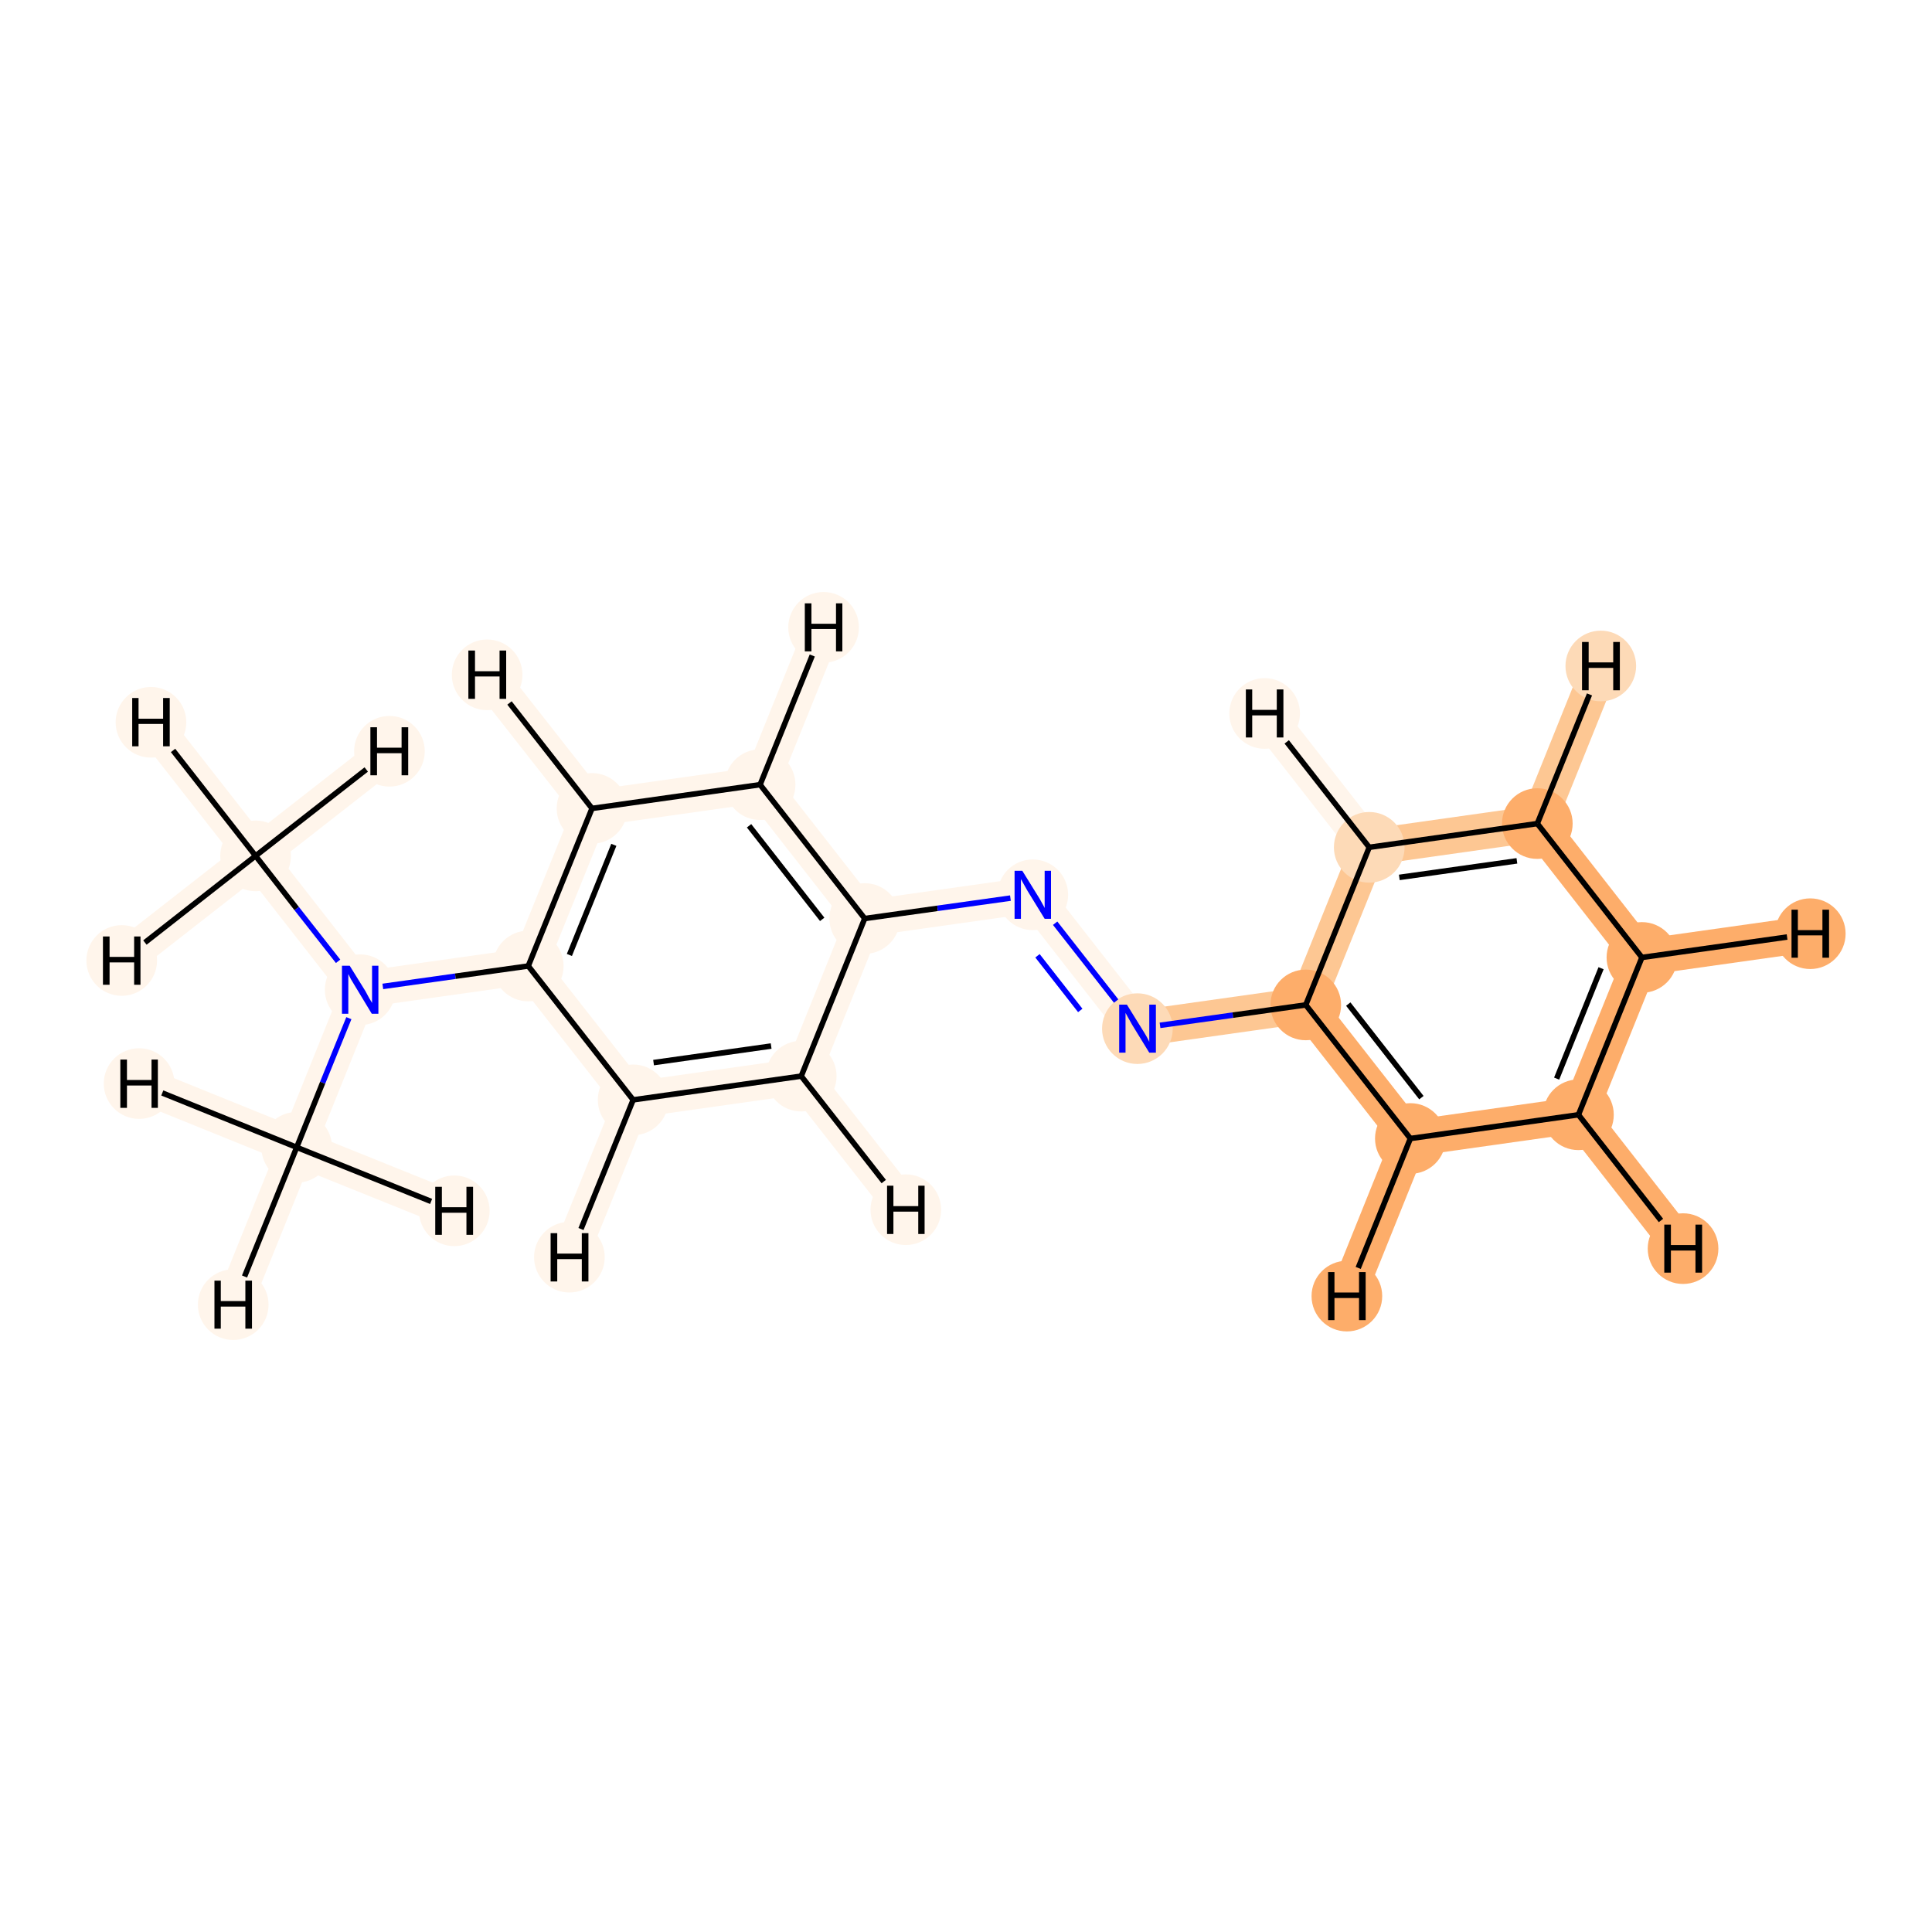 <?xml version='1.0' encoding='iso-8859-1'?>
<svg version='1.1' baseProfile='full'
              xmlns='http://www.w3.org/2000/svg'
                      xmlns:rdkit='http://www.rdkit.org/xml'
                      xmlns:xlink='http://www.w3.org/1999/xlink'
                  xml:space='preserve'
width='700px' height='700px' viewBox='0 0 700 700'>
<!-- END OF HEADER -->
<rect style='opacity:1.0;fill:#FFFFFF;stroke:none' width='700.0' height='700.0' x='0.0' y='0.0'> </rect>
<path d='M 92.6,310.1 L 130.5,358.6' style='fill:none;fill-rule:evenodd;stroke:#FFF5EB;stroke-width:13.1px;stroke-linecap:butt;stroke-linejoin:miter;stroke-opacity:1' />
<path d='M 92.6,310.1 L 54.7,261.7' style='fill:none;fill-rule:evenodd;stroke:#FFF5EB;stroke-width:13.1px;stroke-linecap:butt;stroke-linejoin:miter;stroke-opacity:1' />
<path d='M 92.6,310.1 L 44.1,348.0' style='fill:none;fill-rule:evenodd;stroke:#FFF5EB;stroke-width:13.1px;stroke-linecap:butt;stroke-linejoin:miter;stroke-opacity:1' />
<path d='M 92.6,310.1 L 141.1,272.2' style='fill:none;fill-rule:evenodd;stroke:#FFF5EB;stroke-width:13.1px;stroke-linecap:butt;stroke-linejoin:miter;stroke-opacity:1' />
<path d='M 130.5,358.6 L 191.4,350.0' style='fill:none;fill-rule:evenodd;stroke:#FFF5EB;stroke-width:13.1px;stroke-linecap:butt;stroke-linejoin:miter;stroke-opacity:1' />
<path d='M 130.5,358.6 L 107.5,415.7' style='fill:none;fill-rule:evenodd;stroke:#FFF5EB;stroke-width:13.1px;stroke-linecap:butt;stroke-linejoin:miter;stroke-opacity:1' />
<path d='M 191.4,350.0 L 214.5,292.9' style='fill:none;fill-rule:evenodd;stroke:#FFF5EB;stroke-width:13.1px;stroke-linecap:butt;stroke-linejoin:miter;stroke-opacity:1' />
<path d='M 191.4,350.0 L 229.4,398.5' style='fill:none;fill-rule:evenodd;stroke:#FFF5EB;stroke-width:13.1px;stroke-linecap:butt;stroke-linejoin:miter;stroke-opacity:1' />
<path d='M 214.5,292.9 L 275.4,284.3' style='fill:none;fill-rule:evenodd;stroke:#FFF5EB;stroke-width:13.1px;stroke-linecap:butt;stroke-linejoin:miter;stroke-opacity:1' />
<path d='M 214.5,292.9 L 176.5,244.5' style='fill:none;fill-rule:evenodd;stroke:#FFF5EB;stroke-width:13.1px;stroke-linecap:butt;stroke-linejoin:miter;stroke-opacity:1' />
<path d='M 275.4,284.3 L 313.3,332.8' style='fill:none;fill-rule:evenodd;stroke:#FFF5EB;stroke-width:13.1px;stroke-linecap:butt;stroke-linejoin:miter;stroke-opacity:1' />
<path d='M 275.4,284.3 L 298.4,227.3' style='fill:none;fill-rule:evenodd;stroke:#FFF5EB;stroke-width:13.1px;stroke-linecap:butt;stroke-linejoin:miter;stroke-opacity:1' />
<path d='M 313.3,332.8 L 290.3,389.9' style='fill:none;fill-rule:evenodd;stroke:#FFF5EB;stroke-width:13.1px;stroke-linecap:butt;stroke-linejoin:miter;stroke-opacity:1' />
<path d='M 313.3,332.8 L 374.2,324.2' style='fill:none;fill-rule:evenodd;stroke:#FFF5EB;stroke-width:13.1px;stroke-linecap:butt;stroke-linejoin:miter;stroke-opacity:1' />
<path d='M 290.3,389.9 L 229.4,398.5' style='fill:none;fill-rule:evenodd;stroke:#FFF5EB;stroke-width:13.1px;stroke-linecap:butt;stroke-linejoin:miter;stroke-opacity:1' />
<path d='M 290.3,389.9 L 328.2,438.3' style='fill:none;fill-rule:evenodd;stroke:#FFF5EB;stroke-width:13.1px;stroke-linecap:butt;stroke-linejoin:miter;stroke-opacity:1' />
<path d='M 229.4,398.5 L 206.3,455.5' style='fill:none;fill-rule:evenodd;stroke:#FFF5EB;stroke-width:13.1px;stroke-linecap:butt;stroke-linejoin:miter;stroke-opacity:1' />
<path d='M 374.2,324.2 L 412.1,372.7' style='fill:none;fill-rule:evenodd;stroke:#FFF5EB;stroke-width:13.1px;stroke-linecap:butt;stroke-linejoin:miter;stroke-opacity:1' />
<path d='M 412.1,372.7 L 473.1,364.1' style='fill:none;fill-rule:evenodd;stroke:#FDC793;stroke-width:13.1px;stroke-linecap:butt;stroke-linejoin:miter;stroke-opacity:1' />
<path d='M 473.1,364.1 L 511.0,412.5' style='fill:none;fill-rule:evenodd;stroke:#FDAD6A;stroke-width:13.1px;stroke-linecap:butt;stroke-linejoin:miter;stroke-opacity:1' />
<path d='M 473.1,364.1 L 496.1,307.0' style='fill:none;fill-rule:evenodd;stroke:#FDC793;stroke-width:13.1px;stroke-linecap:butt;stroke-linejoin:miter;stroke-opacity:1' />
<path d='M 511.0,412.5 L 571.9,403.9' style='fill:none;fill-rule:evenodd;stroke:#FDAD6A;stroke-width:13.1px;stroke-linecap:butt;stroke-linejoin:miter;stroke-opacity:1' />
<path d='M 511.0,412.5 L 488.0,469.6' style='fill:none;fill-rule:evenodd;stroke:#FDAD6A;stroke-width:13.1px;stroke-linecap:butt;stroke-linejoin:miter;stroke-opacity:1' />
<path d='M 571.9,403.9 L 594.9,346.9' style='fill:none;fill-rule:evenodd;stroke:#FDAD6A;stroke-width:13.1px;stroke-linecap:butt;stroke-linejoin:miter;stroke-opacity:1' />
<path d='M 571.9,403.9 L 609.8,452.4' style='fill:none;fill-rule:evenodd;stroke:#FDAD6A;stroke-width:13.1px;stroke-linecap:butt;stroke-linejoin:miter;stroke-opacity:1' />
<path d='M 594.9,346.9 L 557.0,298.4' style='fill:none;fill-rule:evenodd;stroke:#FDAD6A;stroke-width:13.1px;stroke-linecap:butt;stroke-linejoin:miter;stroke-opacity:1' />
<path d='M 594.9,346.9 L 655.9,338.3' style='fill:none;fill-rule:evenodd;stroke:#FDAD6A;stroke-width:13.1px;stroke-linecap:butt;stroke-linejoin:miter;stroke-opacity:1' />
<path d='M 557.0,298.4 L 496.1,307.0' style='fill:none;fill-rule:evenodd;stroke:#FDC793;stroke-width:13.1px;stroke-linecap:butt;stroke-linejoin:miter;stroke-opacity:1' />
<path d='M 557.0,298.4 L 580.0,241.3' style='fill:none;fill-rule:evenodd;stroke:#FDC793;stroke-width:13.1px;stroke-linecap:butt;stroke-linejoin:miter;stroke-opacity:1' />
<path d='M 496.1,307.0 L 458.2,258.5' style='fill:none;fill-rule:evenodd;stroke:#FFF5EB;stroke-width:13.1px;stroke-linecap:butt;stroke-linejoin:miter;stroke-opacity:1' />
<path d='M 107.5,415.7 L 84.5,472.7' style='fill:none;fill-rule:evenodd;stroke:#FFF5EB;stroke-width:13.1px;stroke-linecap:butt;stroke-linejoin:miter;stroke-opacity:1' />
<path d='M 107.5,415.7 L 50.4,392.6' style='fill:none;fill-rule:evenodd;stroke:#FFF5EB;stroke-width:13.1px;stroke-linecap:butt;stroke-linejoin:miter;stroke-opacity:1' />
<path d='M 107.5,415.7 L 164.6,438.7' style='fill:none;fill-rule:evenodd;stroke:#FFF5EB;stroke-width:13.1px;stroke-linecap:butt;stroke-linejoin:miter;stroke-opacity:1' />
<ellipse cx='92.6' cy='310.1' rx='12.3' ry='12.3'  style='fill:#FFF5EB;fill-rule:evenodd;stroke:#FFF5EB;stroke-width:1.0px;stroke-linecap:butt;stroke-linejoin:miter;stroke-opacity:1' />
<ellipse cx='130.5' cy='358.6' rx='12.3' ry='12.3'  style='fill:#FFF5EB;fill-rule:evenodd;stroke:#FFF5EB;stroke-width:1.0px;stroke-linecap:butt;stroke-linejoin:miter;stroke-opacity:1' />
<ellipse cx='191.4' cy='350.0' rx='12.3' ry='12.3'  style='fill:#FFF5EB;fill-rule:evenodd;stroke:#FFF5EB;stroke-width:1.0px;stroke-linecap:butt;stroke-linejoin:miter;stroke-opacity:1' />
<ellipse cx='214.5' cy='292.9' rx='12.3' ry='12.3'  style='fill:#FFF5EB;fill-rule:evenodd;stroke:#FFF5EB;stroke-width:1.0px;stroke-linecap:butt;stroke-linejoin:miter;stroke-opacity:1' />
<ellipse cx='275.4' cy='284.3' rx='12.3' ry='12.3'  style='fill:#FFF5EB;fill-rule:evenodd;stroke:#FFF5EB;stroke-width:1.0px;stroke-linecap:butt;stroke-linejoin:miter;stroke-opacity:1' />
<ellipse cx='313.3' cy='332.8' rx='12.3' ry='12.3'  style='fill:#FFF5EB;fill-rule:evenodd;stroke:#FFF5EB;stroke-width:1.0px;stroke-linecap:butt;stroke-linejoin:miter;stroke-opacity:1' />
<ellipse cx='290.3' cy='389.9' rx='12.3' ry='12.3'  style='fill:#FFF5EB;fill-rule:evenodd;stroke:#FFF5EB;stroke-width:1.0px;stroke-linecap:butt;stroke-linejoin:miter;stroke-opacity:1' />
<ellipse cx='229.4' cy='398.5' rx='12.3' ry='12.3'  style='fill:#FFF5EB;fill-rule:evenodd;stroke:#FFF5EB;stroke-width:1.0px;stroke-linecap:butt;stroke-linejoin:miter;stroke-opacity:1' />
<ellipse cx='374.2' cy='324.2' rx='12.3' ry='12.3'  style='fill:#FFF5EB;fill-rule:evenodd;stroke:#FFF5EB;stroke-width:1.0px;stroke-linecap:butt;stroke-linejoin:miter;stroke-opacity:1' />
<ellipse cx='412.1' cy='372.7' rx='12.3' ry='12.3'  style='fill:#FDDAB7;fill-rule:evenodd;stroke:#FDDAB7;stroke-width:1.0px;stroke-linecap:butt;stroke-linejoin:miter;stroke-opacity:1' />
<ellipse cx='473.1' cy='364.1' rx='12.3' ry='12.3'  style='fill:#FDAD6A;fill-rule:evenodd;stroke:#FDAD6A;stroke-width:1.0px;stroke-linecap:butt;stroke-linejoin:miter;stroke-opacity:1' />
<ellipse cx='511.0' cy='412.5' rx='12.3' ry='12.3'  style='fill:#FDAD6A;fill-rule:evenodd;stroke:#FDAD6A;stroke-width:1.0px;stroke-linecap:butt;stroke-linejoin:miter;stroke-opacity:1' />
<ellipse cx='571.9' cy='403.9' rx='12.3' ry='12.3'  style='fill:#FDAD6A;fill-rule:evenodd;stroke:#FDAD6A;stroke-width:1.0px;stroke-linecap:butt;stroke-linejoin:miter;stroke-opacity:1' />
<ellipse cx='594.9' cy='346.9' rx='12.3' ry='12.3'  style='fill:#FDAD6A;fill-rule:evenodd;stroke:#FDAD6A;stroke-width:1.0px;stroke-linecap:butt;stroke-linejoin:miter;stroke-opacity:1' />
<ellipse cx='557.0' cy='298.4' rx='12.3' ry='12.3'  style='fill:#FDAD6A;fill-rule:evenodd;stroke:#FDAD6A;stroke-width:1.0px;stroke-linecap:butt;stroke-linejoin:miter;stroke-opacity:1' />
<ellipse cx='496.1' cy='307.0' rx='12.3' ry='12.3'  style='fill:#FDDAB7;fill-rule:evenodd;stroke:#FDDAB7;stroke-width:1.0px;stroke-linecap:butt;stroke-linejoin:miter;stroke-opacity:1' />
<ellipse cx='107.5' cy='415.7' rx='12.3' ry='12.3'  style='fill:#FFF5EB;fill-rule:evenodd;stroke:#FFF5EB;stroke-width:1.0px;stroke-linecap:butt;stroke-linejoin:miter;stroke-opacity:1' />
<ellipse cx='54.7' cy='261.7' rx='12.3' ry='12.3'  style='fill:#FFF5EB;fill-rule:evenodd;stroke:#FFF5EB;stroke-width:1.0px;stroke-linecap:butt;stroke-linejoin:miter;stroke-opacity:1' />
<ellipse cx='44.1' cy='348.0' rx='12.3' ry='12.3'  style='fill:#FFF5EB;fill-rule:evenodd;stroke:#FFF5EB;stroke-width:1.0px;stroke-linecap:butt;stroke-linejoin:miter;stroke-opacity:1' />
<ellipse cx='141.1' cy='272.2' rx='12.3' ry='12.3'  style='fill:#FFF5EB;fill-rule:evenodd;stroke:#FFF5EB;stroke-width:1.0px;stroke-linecap:butt;stroke-linejoin:miter;stroke-opacity:1' />
<ellipse cx='176.5' cy='244.5' rx='12.3' ry='12.3'  style='fill:#FFF5EB;fill-rule:evenodd;stroke:#FFF5EB;stroke-width:1.0px;stroke-linecap:butt;stroke-linejoin:miter;stroke-opacity:1' />
<ellipse cx='298.4' cy='227.3' rx='12.3' ry='12.3'  style='fill:#FFF5EB;fill-rule:evenodd;stroke:#FFF5EB;stroke-width:1.0px;stroke-linecap:butt;stroke-linejoin:miter;stroke-opacity:1' />
<ellipse cx='328.2' cy='438.3' rx='12.3' ry='12.3'  style='fill:#FFF5EB;fill-rule:evenodd;stroke:#FFF5EB;stroke-width:1.0px;stroke-linecap:butt;stroke-linejoin:miter;stroke-opacity:1' />
<ellipse cx='206.3' cy='455.5' rx='12.3' ry='12.3'  style='fill:#FFF5EB;fill-rule:evenodd;stroke:#FFF5EB;stroke-width:1.0px;stroke-linecap:butt;stroke-linejoin:miter;stroke-opacity:1' />
<ellipse cx='488.0' cy='469.6' rx='12.3' ry='12.3'  style='fill:#FDAD6A;fill-rule:evenodd;stroke:#FDAD6A;stroke-width:1.0px;stroke-linecap:butt;stroke-linejoin:miter;stroke-opacity:1' />
<ellipse cx='609.8' cy='452.4' rx='12.3' ry='12.3'  style='fill:#FDAD6A;fill-rule:evenodd;stroke:#FDAD6A;stroke-width:1.0px;stroke-linecap:butt;stroke-linejoin:miter;stroke-opacity:1' />
<ellipse cx='655.9' cy='338.3' rx='12.3' ry='12.3'  style='fill:#FDAD6A;fill-rule:evenodd;stroke:#FDAD6A;stroke-width:1.0px;stroke-linecap:butt;stroke-linejoin:miter;stroke-opacity:1' />
<ellipse cx='580.0' cy='241.3' rx='12.3' ry='12.3'  style='fill:#FDDAB7;fill-rule:evenodd;stroke:#FDDAB7;stroke-width:1.0px;stroke-linecap:butt;stroke-linejoin:miter;stroke-opacity:1' />
<ellipse cx='458.2' cy='258.5' rx='12.3' ry='12.3'  style='fill:#FFF5EB;fill-rule:evenodd;stroke:#FFF5EB;stroke-width:1.0px;stroke-linecap:butt;stroke-linejoin:miter;stroke-opacity:1' />
<ellipse cx='84.5' cy='472.7' rx='12.3' ry='12.3'  style='fill:#FFF5EB;fill-rule:evenodd;stroke:#FFF5EB;stroke-width:1.0px;stroke-linecap:butt;stroke-linejoin:miter;stroke-opacity:1' />
<ellipse cx='50.4' cy='392.6' rx='12.3' ry='12.3'  style='fill:#FFF5EB;fill-rule:evenodd;stroke:#FFF5EB;stroke-width:1.0px;stroke-linecap:butt;stroke-linejoin:miter;stroke-opacity:1' />
<ellipse cx='164.6' cy='438.7' rx='12.3' ry='12.3'  style='fill:#FFF5EB;fill-rule:evenodd;stroke:#FFF5EB;stroke-width:1.0px;stroke-linecap:butt;stroke-linejoin:miter;stroke-opacity:1' />
<path class='bond-0 atom-0 atom-1' d='M 92.6,310.1 L 107.5,329.2' style='fill:none;fill-rule:evenodd;stroke:#000000;stroke-width:2.0px;stroke-linecap:butt;stroke-linejoin:miter;stroke-opacity:1' />
<path class='bond-0 atom-0 atom-1' d='M 107.5,329.2 L 122.5,348.3' style='fill:none;fill-rule:evenodd;stroke:#0000FF;stroke-width:2.0px;stroke-linecap:butt;stroke-linejoin:miter;stroke-opacity:1' />
<path class='bond-18 atom-0 atom-17' d='M 92.6,310.1 L 62.7,271.9' style='fill:none;fill-rule:evenodd;stroke:#000000;stroke-width:2.0px;stroke-linecap:butt;stroke-linejoin:miter;stroke-opacity:1' />
<path class='bond-19 atom-0 atom-18' d='M 92.6,310.1 L 52.5,341.5' style='fill:none;fill-rule:evenodd;stroke:#000000;stroke-width:2.0px;stroke-linecap:butt;stroke-linejoin:miter;stroke-opacity:1' />
<path class='bond-20 atom-0 atom-19' d='M 92.6,310.1 L 132.7,278.8' style='fill:none;fill-rule:evenodd;stroke:#000000;stroke-width:2.0px;stroke-linecap:butt;stroke-linejoin:miter;stroke-opacity:1' />
<path class='bond-1 atom-1 atom-2' d='M 138.7,357.4 L 165.0,353.7' style='fill:none;fill-rule:evenodd;stroke:#0000FF;stroke-width:2.0px;stroke-linecap:butt;stroke-linejoin:miter;stroke-opacity:1' />
<path class='bond-1 atom-1 atom-2' d='M 165.0,353.7 L 191.4,350.0' style='fill:none;fill-rule:evenodd;stroke:#000000;stroke-width:2.0px;stroke-linecap:butt;stroke-linejoin:miter;stroke-opacity:1' />
<path class='bond-15 atom-1 atom-16' d='M 126.4,368.9 L 116.9,392.3' style='fill:none;fill-rule:evenodd;stroke:#0000FF;stroke-width:2.0px;stroke-linecap:butt;stroke-linejoin:miter;stroke-opacity:1' />
<path class='bond-15 atom-1 atom-16' d='M 116.9,392.3 L 107.5,415.7' style='fill:none;fill-rule:evenodd;stroke:#000000;stroke-width:2.0px;stroke-linecap:butt;stroke-linejoin:miter;stroke-opacity:1' />
<path class='bond-2 atom-2 atom-3' d='M 191.4,350.0 L 214.5,292.9' style='fill:none;fill-rule:evenodd;stroke:#000000;stroke-width:2.0px;stroke-linecap:butt;stroke-linejoin:miter;stroke-opacity:1' />
<path class='bond-2 atom-2 atom-3' d='M 206.3,346.0 L 222.4,306.1' style='fill:none;fill-rule:evenodd;stroke:#000000;stroke-width:2.0px;stroke-linecap:butt;stroke-linejoin:miter;stroke-opacity:1' />
<path class='bond-16 atom-7 atom-2' d='M 229.4,398.5 L 191.4,350.0' style='fill:none;fill-rule:evenodd;stroke:#000000;stroke-width:2.0px;stroke-linecap:butt;stroke-linejoin:miter;stroke-opacity:1' />
<path class='bond-3 atom-3 atom-4' d='M 214.5,292.9 L 275.4,284.3' style='fill:none;fill-rule:evenodd;stroke:#000000;stroke-width:2.0px;stroke-linecap:butt;stroke-linejoin:miter;stroke-opacity:1' />
<path class='bond-21 atom-3 atom-20' d='M 214.5,292.9 L 184.6,254.7' style='fill:none;fill-rule:evenodd;stroke:#000000;stroke-width:2.0px;stroke-linecap:butt;stroke-linejoin:miter;stroke-opacity:1' />
<path class='bond-4 atom-4 atom-5' d='M 275.4,284.3 L 313.3,332.8' style='fill:none;fill-rule:evenodd;stroke:#000000;stroke-width:2.0px;stroke-linecap:butt;stroke-linejoin:miter;stroke-opacity:1' />
<path class='bond-4 atom-4 atom-5' d='M 271.4,299.2 L 297.9,333.1' style='fill:none;fill-rule:evenodd;stroke:#000000;stroke-width:2.0px;stroke-linecap:butt;stroke-linejoin:miter;stroke-opacity:1' />
<path class='bond-22 atom-4 atom-21' d='M 275.4,284.3 L 294.3,237.5' style='fill:none;fill-rule:evenodd;stroke:#000000;stroke-width:2.0px;stroke-linecap:butt;stroke-linejoin:miter;stroke-opacity:1' />
<path class='bond-5 atom-5 atom-6' d='M 313.3,332.8 L 290.3,389.9' style='fill:none;fill-rule:evenodd;stroke:#000000;stroke-width:2.0px;stroke-linecap:butt;stroke-linejoin:miter;stroke-opacity:1' />
<path class='bond-7 atom-5 atom-8' d='M 313.3,332.8 L 339.7,329.1' style='fill:none;fill-rule:evenodd;stroke:#000000;stroke-width:2.0px;stroke-linecap:butt;stroke-linejoin:miter;stroke-opacity:1' />
<path class='bond-7 atom-5 atom-8' d='M 339.7,329.1 L 366.1,325.4' style='fill:none;fill-rule:evenodd;stroke:#0000FF;stroke-width:2.0px;stroke-linecap:butt;stroke-linejoin:miter;stroke-opacity:1' />
<path class='bond-6 atom-6 atom-7' d='M 290.3,389.9 L 229.4,398.5' style='fill:none;fill-rule:evenodd;stroke:#000000;stroke-width:2.0px;stroke-linecap:butt;stroke-linejoin:miter;stroke-opacity:1' />
<path class='bond-6 atom-6 atom-7' d='M 279.4,379.0 L 236.8,385.0' style='fill:none;fill-rule:evenodd;stroke:#000000;stroke-width:2.0px;stroke-linecap:butt;stroke-linejoin:miter;stroke-opacity:1' />
<path class='bond-23 atom-6 atom-22' d='M 290.3,389.9 L 320.2,428.1' style='fill:none;fill-rule:evenodd;stroke:#000000;stroke-width:2.0px;stroke-linecap:butt;stroke-linejoin:miter;stroke-opacity:1' />
<path class='bond-24 atom-7 atom-23' d='M 229.4,398.5 L 210.5,445.3' style='fill:none;fill-rule:evenodd;stroke:#000000;stroke-width:2.0px;stroke-linecap:butt;stroke-linejoin:miter;stroke-opacity:1' />
<path class='bond-8 atom-8 atom-9' d='M 382.3,334.5 L 404.4,362.7' style='fill:none;fill-rule:evenodd;stroke:#0000FF;stroke-width:2.0px;stroke-linecap:butt;stroke-linejoin:miter;stroke-opacity:1' />
<path class='bond-8 atom-8 atom-9' d='M 375.9,346.3 L 391.4,366.1' style='fill:none;fill-rule:evenodd;stroke:#0000FF;stroke-width:2.0px;stroke-linecap:butt;stroke-linejoin:miter;stroke-opacity:1' />
<path class='bond-9 atom-9 atom-10' d='M 420.3,371.5 L 446.7,367.8' style='fill:none;fill-rule:evenodd;stroke:#0000FF;stroke-width:2.0px;stroke-linecap:butt;stroke-linejoin:miter;stroke-opacity:1' />
<path class='bond-9 atom-9 atom-10' d='M 446.7,367.8 L 473.1,364.1' style='fill:none;fill-rule:evenodd;stroke:#000000;stroke-width:2.0px;stroke-linecap:butt;stroke-linejoin:miter;stroke-opacity:1' />
<path class='bond-10 atom-10 atom-11' d='M 473.1,364.1 L 511.0,412.5' style='fill:none;fill-rule:evenodd;stroke:#000000;stroke-width:2.0px;stroke-linecap:butt;stroke-linejoin:miter;stroke-opacity:1' />
<path class='bond-10 atom-10 atom-11' d='M 488.5,363.8 L 515.0,397.7' style='fill:none;fill-rule:evenodd;stroke:#000000;stroke-width:2.0px;stroke-linecap:butt;stroke-linejoin:miter;stroke-opacity:1' />
<path class='bond-17 atom-15 atom-10' d='M 496.1,307.0 L 473.1,364.1' style='fill:none;fill-rule:evenodd;stroke:#000000;stroke-width:2.0px;stroke-linecap:butt;stroke-linejoin:miter;stroke-opacity:1' />
<path class='bond-11 atom-11 atom-12' d='M 511.0,412.5 L 571.9,403.9' style='fill:none;fill-rule:evenodd;stroke:#000000;stroke-width:2.0px;stroke-linecap:butt;stroke-linejoin:miter;stroke-opacity:1' />
<path class='bond-25 atom-11 atom-24' d='M 511.0,412.5 L 492.1,459.4' style='fill:none;fill-rule:evenodd;stroke:#000000;stroke-width:2.0px;stroke-linecap:butt;stroke-linejoin:miter;stroke-opacity:1' />
<path class='bond-12 atom-12 atom-13' d='M 571.9,403.9 L 594.9,346.9' style='fill:none;fill-rule:evenodd;stroke:#000000;stroke-width:2.0px;stroke-linecap:butt;stroke-linejoin:miter;stroke-opacity:1' />
<path class='bond-12 atom-12 atom-13' d='M 564.0,390.8 L 580.1,350.8' style='fill:none;fill-rule:evenodd;stroke:#000000;stroke-width:2.0px;stroke-linecap:butt;stroke-linejoin:miter;stroke-opacity:1' />
<path class='bond-26 atom-12 atom-25' d='M 571.9,403.9 L 601.8,442.2' style='fill:none;fill-rule:evenodd;stroke:#000000;stroke-width:2.0px;stroke-linecap:butt;stroke-linejoin:miter;stroke-opacity:1' />
<path class='bond-13 atom-13 atom-14' d='M 594.9,346.9 L 557.0,298.4' style='fill:none;fill-rule:evenodd;stroke:#000000;stroke-width:2.0px;stroke-linecap:butt;stroke-linejoin:miter;stroke-opacity:1' />
<path class='bond-27 atom-13 atom-26' d='M 594.9,346.9 L 647.5,339.5' style='fill:none;fill-rule:evenodd;stroke:#000000;stroke-width:2.0px;stroke-linecap:butt;stroke-linejoin:miter;stroke-opacity:1' />
<path class='bond-14 atom-14 atom-15' d='M 557.0,298.4 L 496.1,307.0' style='fill:none;fill-rule:evenodd;stroke:#000000;stroke-width:2.0px;stroke-linecap:butt;stroke-linejoin:miter;stroke-opacity:1' />
<path class='bond-14 atom-14 atom-15' d='M 549.6,311.9 L 507.0,317.9' style='fill:none;fill-rule:evenodd;stroke:#000000;stroke-width:2.0px;stroke-linecap:butt;stroke-linejoin:miter;stroke-opacity:1' />
<path class='bond-28 atom-14 atom-27' d='M 557.0,298.4 L 575.9,251.6' style='fill:none;fill-rule:evenodd;stroke:#000000;stroke-width:2.0px;stroke-linecap:butt;stroke-linejoin:miter;stroke-opacity:1' />
<path class='bond-29 atom-15 atom-28' d='M 496.1,307.0 L 466.2,268.8' style='fill:none;fill-rule:evenodd;stroke:#000000;stroke-width:2.0px;stroke-linecap:butt;stroke-linejoin:miter;stroke-opacity:1' />
<path class='bond-30 atom-16 atom-29' d='M 107.5,415.7 L 88.6,462.5' style='fill:none;fill-rule:evenodd;stroke:#000000;stroke-width:2.0px;stroke-linecap:butt;stroke-linejoin:miter;stroke-opacity:1' />
<path class='bond-31 atom-16 atom-30' d='M 107.5,415.7 L 58.8,396.0' style='fill:none;fill-rule:evenodd;stroke:#000000;stroke-width:2.0px;stroke-linecap:butt;stroke-linejoin:miter;stroke-opacity:1' />
<path class='bond-32 atom-16 atom-31' d='M 107.5,415.7 L 156.2,435.3' style='fill:none;fill-rule:evenodd;stroke:#000000;stroke-width:2.0px;stroke-linecap:butt;stroke-linejoin:miter;stroke-opacity:1' />
<path  class='atom-1' d='M 126.7 349.9
L 132.4 359.1
Q 132.9 360.0, 133.8 361.7
Q 134.8 363.3, 134.8 363.4
L 134.8 349.9
L 137.1 349.9
L 137.1 367.3
L 134.7 367.3
L 128.6 357.2
Q 127.9 356.0, 127.1 354.7
Q 126.4 353.3, 126.2 352.9
L 126.2 367.3
L 123.9 367.3
L 123.9 349.9
L 126.7 349.9
' fill='#0000FF'/>
<path  class='atom-8' d='M 370.4 315.5
L 376.1 324.7
Q 376.7 325.6, 377.6 327.3
Q 378.5 328.9, 378.5 329.0
L 378.5 315.5
L 380.8 315.5
L 380.8 332.9
L 378.5 332.9
L 372.3 322.8
Q 371.6 321.6, 370.9 320.3
Q 370.1 318.9, 369.9 318.5
L 369.9 332.9
L 367.6 332.9
L 367.6 315.5
L 370.4 315.5
' fill='#0000FF'/>
<path  class='atom-9' d='M 408.3 364.0
L 414.0 373.2
Q 414.6 374.1, 415.5 375.7
Q 416.4 377.4, 416.4 377.5
L 416.4 364.0
L 418.8 364.0
L 418.8 381.4
L 416.4 381.4
L 410.2 371.3
Q 409.5 370.1, 408.8 368.8
Q 408.0 367.4, 407.8 367.0
L 407.8 381.4
L 405.5 381.4
L 405.5 364.0
L 408.3 364.0
' fill='#0000FF'/>
<path  class='atom-17' d='M 47.9 252.9
L 50.2 252.9
L 50.2 260.4
L 59.1 260.4
L 59.1 252.9
L 61.5 252.9
L 61.5 270.4
L 59.1 270.4
L 59.1 262.3
L 50.2 262.3
L 50.2 270.4
L 47.9 270.4
L 47.9 252.9
' fill='#000000'/>
<path  class='atom-18' d='M 37.3 339.3
L 39.7 339.3
L 39.7 346.7
L 48.6 346.7
L 48.6 339.3
L 50.9 339.3
L 50.9 356.8
L 48.6 356.8
L 48.6 348.7
L 39.7 348.7
L 39.7 356.8
L 37.3 356.8
L 37.3 339.3
' fill='#000000'/>
<path  class='atom-19' d='M 134.2 263.5
L 136.6 263.5
L 136.6 270.9
L 145.5 270.9
L 145.5 263.5
L 147.9 263.5
L 147.9 280.9
L 145.5 280.9
L 145.5 272.9
L 136.6 272.9
L 136.6 280.9
L 134.2 280.9
L 134.2 263.5
' fill='#000000'/>
<path  class='atom-20' d='M 169.7 235.7
L 172.1 235.7
L 172.1 243.2
L 181.0 243.2
L 181.0 235.7
L 183.4 235.7
L 183.4 253.2
L 181.0 253.2
L 181.0 245.1
L 172.1 245.1
L 172.1 253.2
L 169.7 253.2
L 169.7 235.7
' fill='#000000'/>
<path  class='atom-21' d='M 291.6 218.6
L 294.0 218.6
L 294.0 226.0
L 302.9 226.0
L 302.9 218.6
L 305.2 218.6
L 305.2 236.0
L 302.9 236.0
L 302.9 227.9
L 294.0 227.9
L 294.0 236.0
L 291.6 236.0
L 291.6 218.6
' fill='#000000'/>
<path  class='atom-22' d='M 321.4 429.6
L 323.7 429.6
L 323.7 437.0
L 332.7 437.0
L 332.7 429.6
L 335.0 429.6
L 335.0 447.1
L 332.7 447.1
L 332.7 439.0
L 323.7 439.0
L 323.7 447.1
L 321.4 447.1
L 321.4 429.6
' fill='#000000'/>
<path  class='atom-23' d='M 199.5 446.8
L 201.9 446.8
L 201.9 454.2
L 210.8 454.2
L 210.8 446.8
L 213.2 446.8
L 213.2 464.3
L 210.8 464.3
L 210.8 456.2
L 201.9 456.2
L 201.9 464.3
L 199.5 464.3
L 199.5 446.8
' fill='#000000'/>
<path  class='atom-24' d='M 481.2 460.9
L 483.5 460.9
L 483.5 468.3
L 492.4 468.3
L 492.4 460.9
L 494.8 460.9
L 494.8 478.3
L 492.4 478.3
L 492.4 470.3
L 483.5 470.3
L 483.5 478.3
L 481.2 478.3
L 481.2 460.9
' fill='#000000'/>
<path  class='atom-25' d='M 603.0 443.7
L 605.4 443.7
L 605.4 451.1
L 614.3 451.1
L 614.3 443.7
L 616.7 443.7
L 616.7 461.1
L 614.3 461.1
L 614.3 453.1
L 605.4 453.1
L 605.4 461.1
L 603.0 461.1
L 603.0 443.7
' fill='#000000'/>
<path  class='atom-26' d='M 649.1 329.6
L 651.4 329.6
L 651.4 337.0
L 660.3 337.0
L 660.3 329.6
L 662.7 329.6
L 662.7 347.0
L 660.3 347.0
L 660.3 338.9
L 651.4 338.9
L 651.4 347.0
L 649.1 347.0
L 649.1 329.6
' fill='#000000'/>
<path  class='atom-27' d='M 573.2 232.6
L 575.6 232.6
L 575.6 240.0
L 584.5 240.0
L 584.5 232.6
L 586.9 232.6
L 586.9 250.1
L 584.5 250.1
L 584.5 242.0
L 575.6 242.0
L 575.6 250.1
L 573.2 250.1
L 573.2 232.6
' fill='#000000'/>
<path  class='atom-28' d='M 451.4 249.8
L 453.7 249.8
L 453.7 257.2
L 462.6 257.2
L 462.6 249.8
L 465.0 249.8
L 465.0 267.2
L 462.6 267.2
L 462.6 259.2
L 453.7 259.2
L 453.7 267.2
L 451.4 267.2
L 451.4 249.8
' fill='#000000'/>
<path  class='atom-29' d='M 77.7 464.0
L 80.0 464.0
L 80.0 471.4
L 88.9 471.4
L 88.9 464.0
L 91.3 464.0
L 91.3 481.4
L 88.9 481.4
L 88.9 473.4
L 80.0 473.4
L 80.0 481.4
L 77.7 481.4
L 77.7 464.0
' fill='#000000'/>
<path  class='atom-30' d='M 43.6 383.9
L 46.0 383.9
L 46.0 391.3
L 54.9 391.3
L 54.9 383.9
L 57.2 383.9
L 57.2 401.4
L 54.9 401.4
L 54.9 393.3
L 46.0 393.3
L 46.0 401.4
L 43.6 401.4
L 43.6 383.9
' fill='#000000'/>
<path  class='atom-31' d='M 157.7 430.0
L 160.1 430.0
L 160.1 437.4
L 169.0 437.4
L 169.0 430.0
L 171.4 430.0
L 171.4 447.4
L 169.0 447.4
L 169.0 439.4
L 160.1 439.4
L 160.1 447.4
L 157.7 447.4
L 157.7 430.0
' fill='#000000'/>
</svg>
